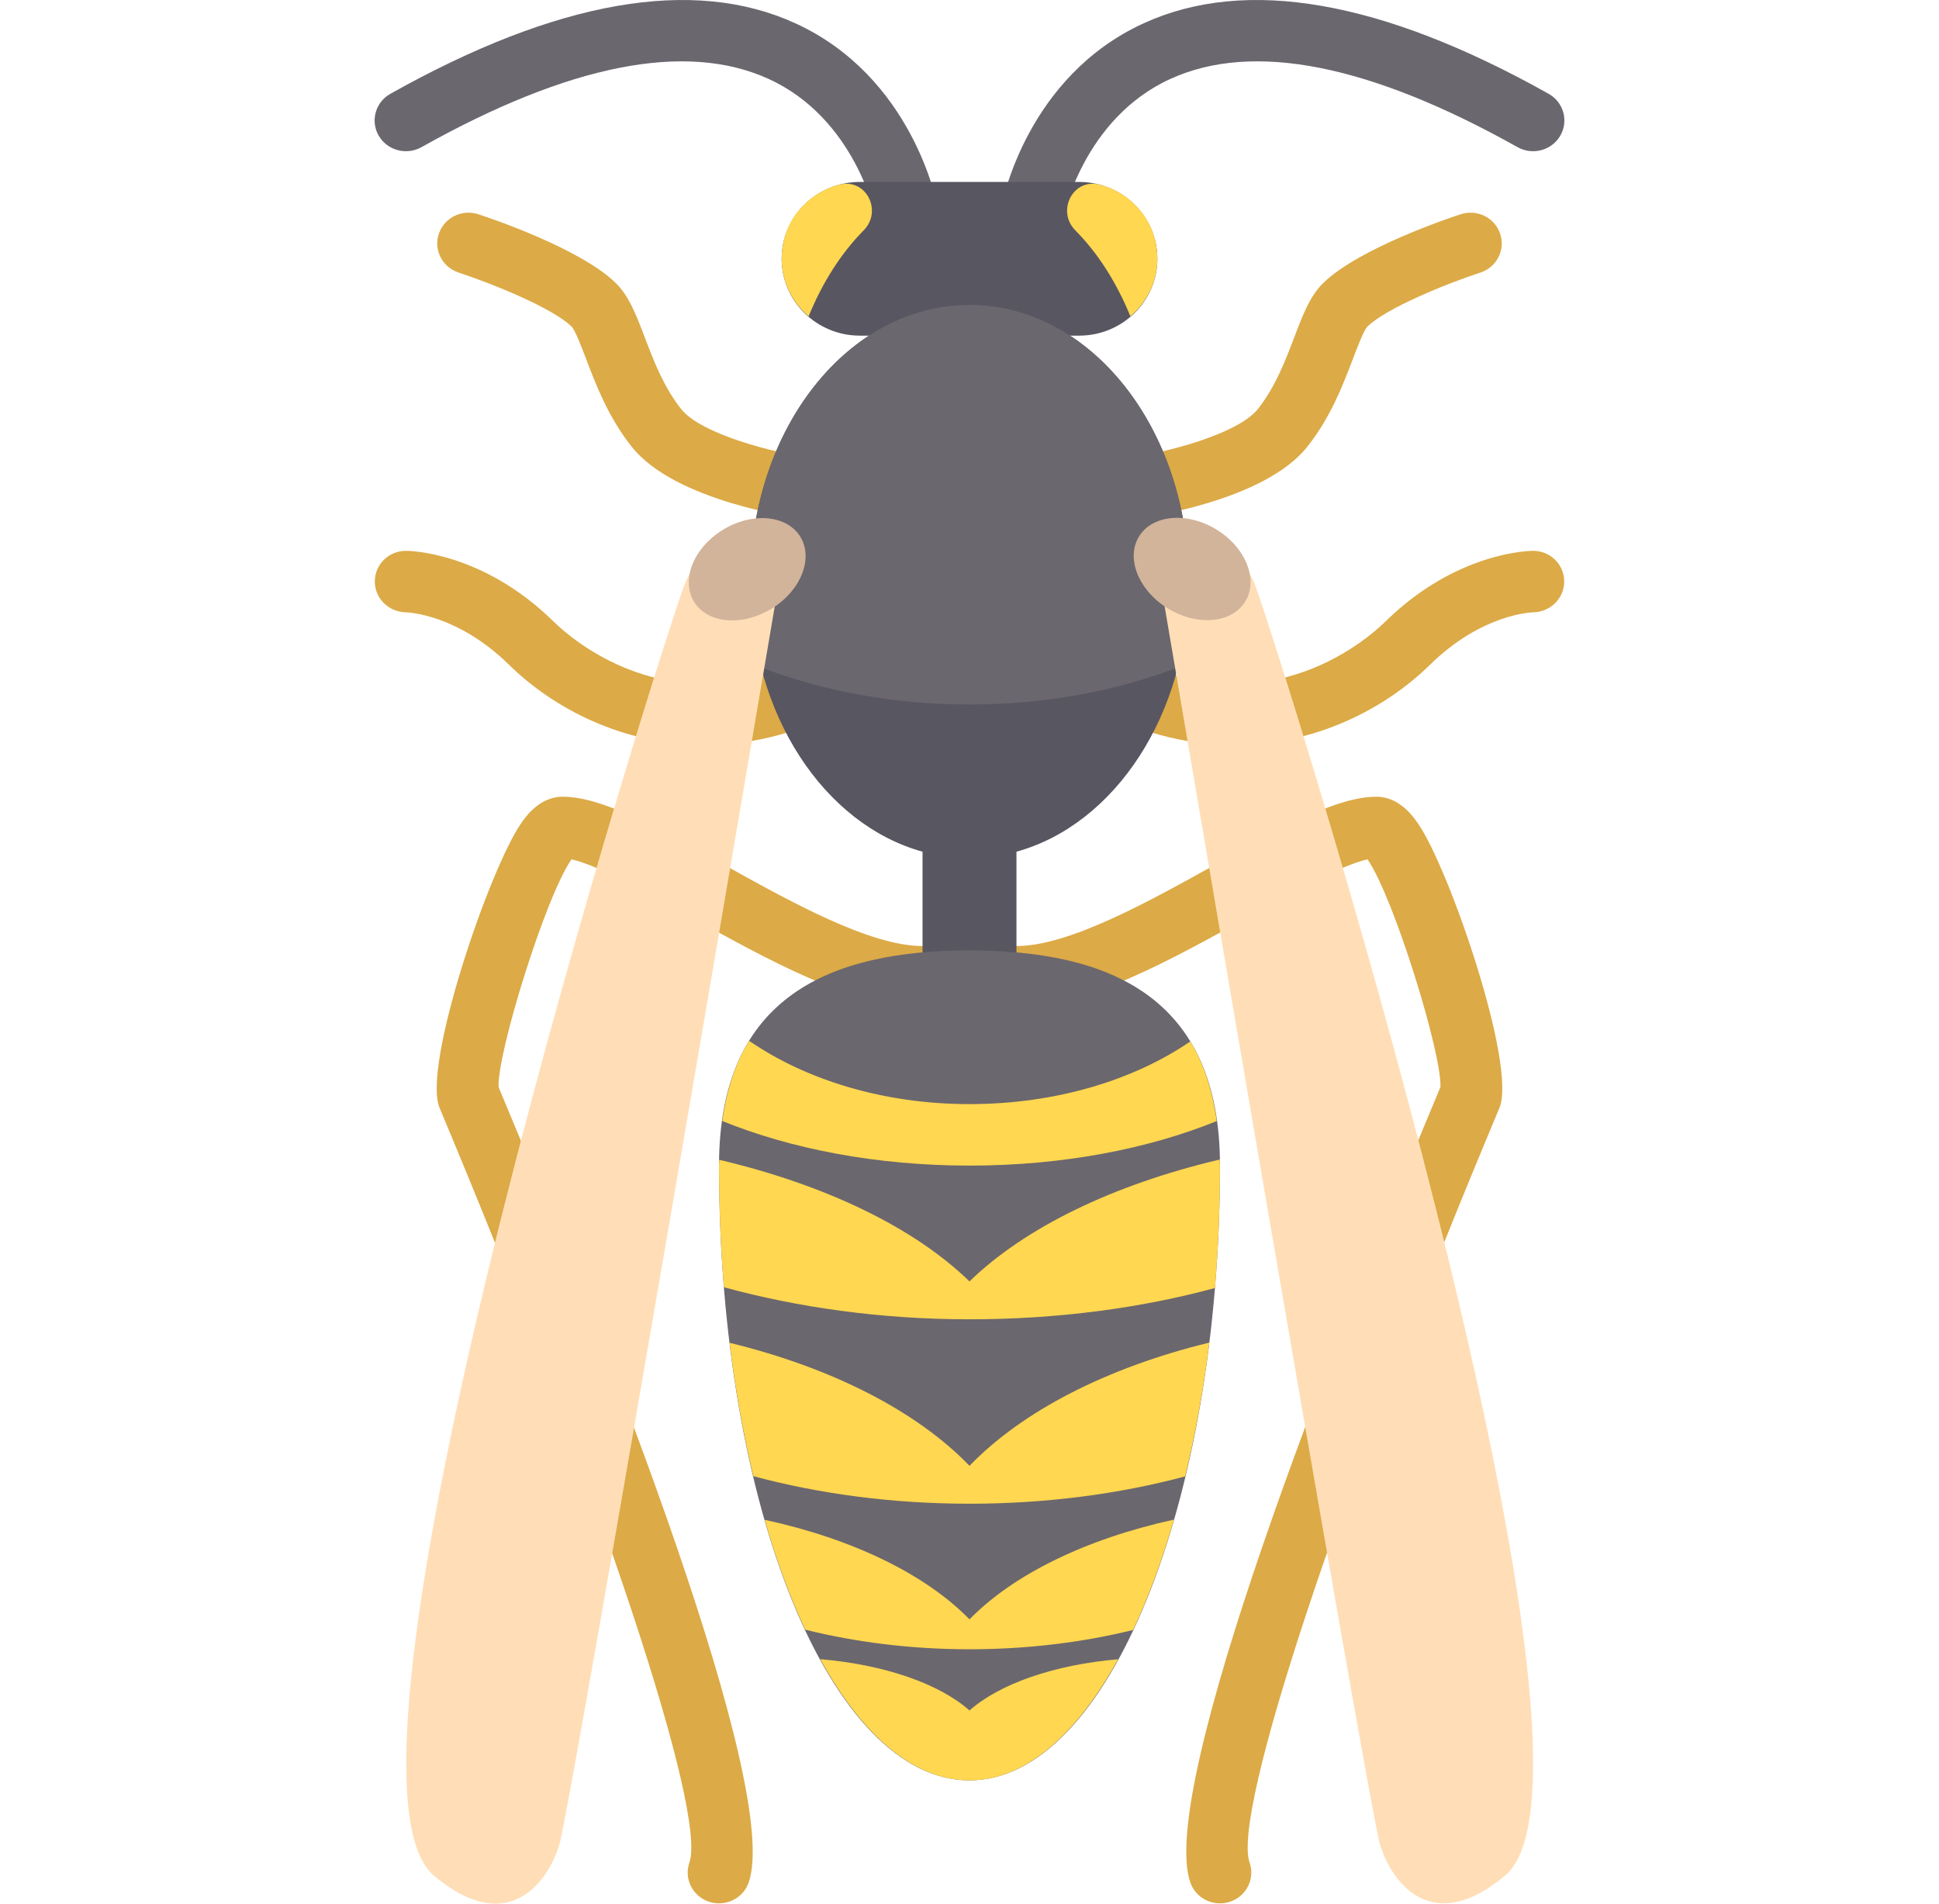 <svg width="110" height="108" viewBox="0 0 110 108" fill="none" xmlns="http://www.w3.org/2000/svg">
<g clip-path="url(#clip0)">
<path d="M39.982 42.267C35.356 42.267 31.408 40.199 28.878 37.715C25.944 34.835 23.128 34.739 23.009 34.738C22.036 34.715 21.252 33.929 21.263 32.973C21.273 32.018 22.055 31.25 23.028 31.25C23.203 31.25 27.363 31.296 31.389 35.248C32.523 36.361 38.605 41.665 46.981 36.73C47.824 36.233 48.913 36.502 49.418 37.328C49.923 38.154 49.651 39.225 48.809 39.721C45.73 41.534 42.735 42.267 39.982 42.267Z" fill="#DCAA46"/>
<path d="M46.121 29.506C46.045 29.506 45.968 29.501 45.89 29.491C45.118 29.392 38.286 28.438 35.837 25.345C34.509 23.671 33.81 21.835 33.248 20.359C32.99 19.679 32.636 18.749 32.428 18.529C31.351 17.473 27.925 16.089 26.019 15.464C25.089 15.161 24.586 14.173 24.896 13.259C25.207 12.346 26.204 11.85 27.143 12.157C27.729 12.347 32.928 14.088 34.941 16.065C35.684 16.794 36.098 17.881 36.577 19.138C37.078 20.456 37.647 21.951 38.639 23.203C39.755 24.611 43.821 25.705 46.35 26.033C47.323 26.159 48.006 27.035 47.88 27.988C47.762 28.867 47 29.506 46.121 29.506Z" fill="#DCAA46"/>
<path d="M51.446 13.81C50.605 13.81 49.859 13.223 49.701 12.383C49.677 12.266 48.528 6.707 43.583 4.468C38.903 2.342 32.284 3.654 23.91 8.349C23.056 8.827 21.972 8.535 21.486 7.7C20.999 6.864 21.296 5.799 22.147 5.321C31.602 0.016 39.325 -1.331 45.117 1.32C51.755 4.355 53.139 11.453 53.195 11.755C53.372 12.702 52.732 13.61 51.766 13.782C51.658 13.802 51.552 13.81 51.446 13.81Z" fill="#6B676E"/>
<path d="M40.79 107.982C40.6 107.982 40.405 107.951 40.214 107.889C39.286 107.575 38.792 106.584 39.109 105.673C40.107 102.819 34.147 84.812 24.938 62.856C23.941 60.476 27.75 49.367 29.535 46.751C29.796 46.367 30.593 45.201 31.909 45.201C34.143 45.201 37.118 46.86 40.887 48.958C44.854 51.167 49.348 53.672 52.335 53.672C53.317 53.672 54.112 54.452 54.112 55.416C54.112 56.38 53.317 57.16 52.335 57.16C48.412 57.16 43.482 54.414 39.133 51.991C36.672 50.62 33.917 49.086 32.421 48.753C30.941 50.872 28.195 59.774 28.284 61.673C34.414 76.3 44.341 101.454 42.471 106.804C42.218 107.527 41.528 107.982 40.79 107.982Z" fill="#DCAA46"/>
<path d="M70.018 42.267C74.644 42.267 78.592 40.199 81.123 37.715C84.056 34.835 86.873 34.739 86.991 34.738C87.964 34.715 88.748 33.929 88.738 32.973C88.727 32.018 87.945 31.25 86.972 31.25C86.797 31.25 82.637 31.296 78.611 35.248C77.477 36.361 71.395 41.665 63.019 36.73C62.176 36.233 61.087 36.502 60.582 37.328C60.077 38.154 60.349 39.225 61.191 39.721C64.269 41.534 67.265 42.267 70.018 42.267Z" fill="#DCAA46"/>
<path d="M63.879 29.506C63.955 29.506 64.032 29.501 64.11 29.491C64.882 29.392 71.714 28.438 74.163 25.345C75.491 23.671 76.189 21.835 76.751 20.359C77.01 19.679 77.364 18.749 77.572 18.529C78.649 17.473 82.075 16.089 83.981 15.464C84.911 15.161 85.414 14.173 85.103 13.259C84.793 12.346 83.796 11.85 82.857 12.157C82.271 12.347 77.072 14.088 75.059 16.065C74.316 16.794 73.902 17.881 73.423 19.138C72.922 20.456 72.353 21.951 71.361 23.203C70.245 24.611 66.18 25.705 63.65 26.033C62.677 26.159 61.994 27.035 62.12 27.988C62.238 28.867 63 29.506 63.879 29.506Z" fill="#DCAA46"/>
<path d="M58.554 13.81C59.395 13.81 60.141 13.223 60.299 12.383C60.323 12.266 61.472 6.707 66.417 4.468C71.097 2.342 77.716 3.654 86.091 8.349C86.944 8.827 88.028 8.535 88.514 7.7C89.001 6.864 88.704 5.799 87.853 5.321C78.398 0.016 70.675 -1.331 64.883 1.32C58.245 4.355 56.861 11.453 56.805 11.755C56.628 12.702 57.269 13.61 58.235 13.782C58.342 13.802 58.448 13.81 58.554 13.81Z" fill="#6B676E"/>
<path d="M67.529 106.804C65.659 101.454 75.586 76.3 81.716 61.673C81.804 59.774 79.058 50.872 77.579 48.754C76.082 49.086 73.328 50.62 70.866 51.991C66.517 54.415 61.588 57.16 57.664 57.16C56.682 57.16 55.888 56.38 55.888 55.416C55.888 54.452 56.683 53.672 57.664 53.672C60.651 53.672 65.145 51.167 69.112 48.958C72.882 46.86 75.856 45.201 78.09 45.201C79.407 45.201 80.203 46.368 80.465 46.751C82.25 49.367 86.059 60.476 85.062 62.857C75.853 84.812 69.893 102.819 70.89 105.673C71.208 106.584 70.713 107.576 69.785 107.889C69.594 107.952 69.4 107.983 69.209 107.983C68.472 107.982 67.782 107.528 67.529 106.804Z" fill="#DCAA46"/>
<path d="M61.217 19.042H48.784C46.331 19.042 44.343 17.09 44.343 14.682C44.343 12.274 46.331 10.322 48.784 10.322H61.217C63.669 10.322 65.658 12.274 65.658 14.682C65.657 17.09 63.669 19.042 61.217 19.042Z" fill="#585661"/>
<path d="M67.434 32.993C67.434 24.325 61.867 17.298 55 17.298C48.133 17.298 42.567 24.325 42.567 32.993C42.567 40.506 46.751 46.777 52.336 48.319V55.665H57.665V48.319C63.25 46.778 67.434 40.506 67.434 32.993Z" fill="#585661"/>
<path d="M55 17.298C48.133 17.298 42.567 24.325 42.567 32.993C42.567 34.695 42.788 36.33 43.185 37.865C46.645 39.192 50.676 39.969 55 39.969C59.324 39.969 63.356 39.192 66.815 37.865C67.213 36.33 67.433 34.695 67.433 32.993C67.434 24.326 61.867 17.298 55 17.298Z" fill="#6B676E"/>
<path d="M45.871 17.95C46.663 16.011 47.73 14.346 48.993 13.073C50.09 11.967 49.127 10.081 47.608 10.476C47.551 10.491 47.493 10.507 47.436 10.524C46.061 10.935 44.939 12.034 44.536 13.389C43.994 15.212 44.645 16.895 45.871 17.95Z" fill="#FFD750"/>
<path d="M69.21 66.128C69.21 85.311 62.848 101.007 55 101.007C47.152 101.007 40.79 85.529 40.79 66.128C40.79 56.497 47.152 53.921 55 53.921C62.848 53.921 69.21 56.496 69.21 66.128Z" fill="#6B676E"/>
<path d="M38.832 33.172C37.5 36.66 17.356 100.302 24.622 106.417C28.767 109.905 31.061 106.853 31.727 104.673C32.393 102.494 44.161 33.173 44.161 33.173C44.161 33.173 40.164 29.685 38.832 33.172Z" fill="#FFDEB7"/>
<path d="M64.129 17.95C65.356 16.895 66.007 15.212 65.465 13.389C65.062 12.034 63.94 10.936 62.565 10.524C62.507 10.507 62.45 10.491 62.392 10.476C60.874 10.081 59.911 11.967 61.007 13.073C62.27 14.346 63.337 16.01 64.129 17.95Z" fill="#FFD750"/>
<path d="M45.366 30.394C44.563 29.183 42.58 29.052 40.935 30.103C39.29 31.153 38.607 32.986 39.41 34.198C40.212 35.409 42.196 35.539 43.841 34.489C45.486 33.438 46.168 31.605 45.366 30.394Z" fill="#D2B49B"/>
<path d="M71.186 33.155C72.519 36.643 92.663 100.284 85.396 106.399C81.252 109.887 78.957 106.835 78.291 104.656C77.625 102.476 65.858 33.155 65.858 33.155C65.858 33.155 69.854 29.667 71.186 33.155Z" fill="#FFDEB7"/>
<path d="M64.653 30.379C63.85 31.59 64.533 33.424 66.178 34.474C67.823 35.525 69.807 35.395 70.609 34.183C71.411 32.972 70.729 31.139 69.084 30.088C67.439 29.038 65.455 29.168 64.653 30.379Z" fill="#D2B49B"/>
<path d="M40.804 65.799C40.803 65.912 40.79 66.013 40.79 66.128C40.79 68.495 40.888 70.801 41.069 73.03C45.243 74.169 49.954 74.848 55 74.848C60.029 74.848 64.76 74.204 68.925 73.073C69.111 70.826 69.21 68.505 69.21 66.128C69.21 66.008 69.197 65.902 69.195 65.784C63.127 67.216 58.127 69.656 55 72.698C51.875 69.658 46.868 67.231 40.804 65.799Z" fill="#FFD750"/>
<path d="M55 62.64C50.102 62.64 45.704 61.254 42.496 59.047C41.739 60.277 41.227 61.791 40.975 63.598C44.864 65.178 49.715 66.128 55 66.128C60.283 66.128 65.135 65.18 69.026 63.602C68.777 61.811 68.27 60.31 67.525 59.086C64.314 61.282 59.889 62.64 55 62.64Z" fill="#FFD750"/>
<path d="M46.532 94.13C48.899 98.438 51.823 101.007 55 101.007C58.161 101.007 61.071 98.429 63.431 94.134C59.777 94.449 56.694 95.539 55 97.04C53.3 95.533 50.203 94.442 46.532 94.13Z" fill="#FFD750"/>
<path d="M55 91.871C52.493 89.305 48.364 87.305 43.38 86.223C44.041 88.527 44.814 90.614 45.678 92.456C48.521 93.163 51.669 93.568 55 93.568C58.313 93.568 61.45 93.171 64.283 92.472C65.152 90.622 65.928 88.523 66.595 86.214C61.622 87.303 57.504 89.309 55 91.871Z" fill="#FFD750"/>
<path d="M55 83.161C52.018 80.067 47.214 77.6 41.39 76.181C41.716 78.86 42.174 81.388 42.736 83.748C46.445 84.744 50.598 85.311 55 85.311C59.39 85.311 63.534 84.749 67.237 83.76C67.807 81.388 68.273 78.853 68.603 76.17C62.779 77.59 57.983 80.067 55 83.161Z" fill="#FFD750"/>
</g>
<defs>
<clipPath id="clip0">
<rect width="110" height="108" fill="white"/>
</clipPath>
</defs>
</svg>
